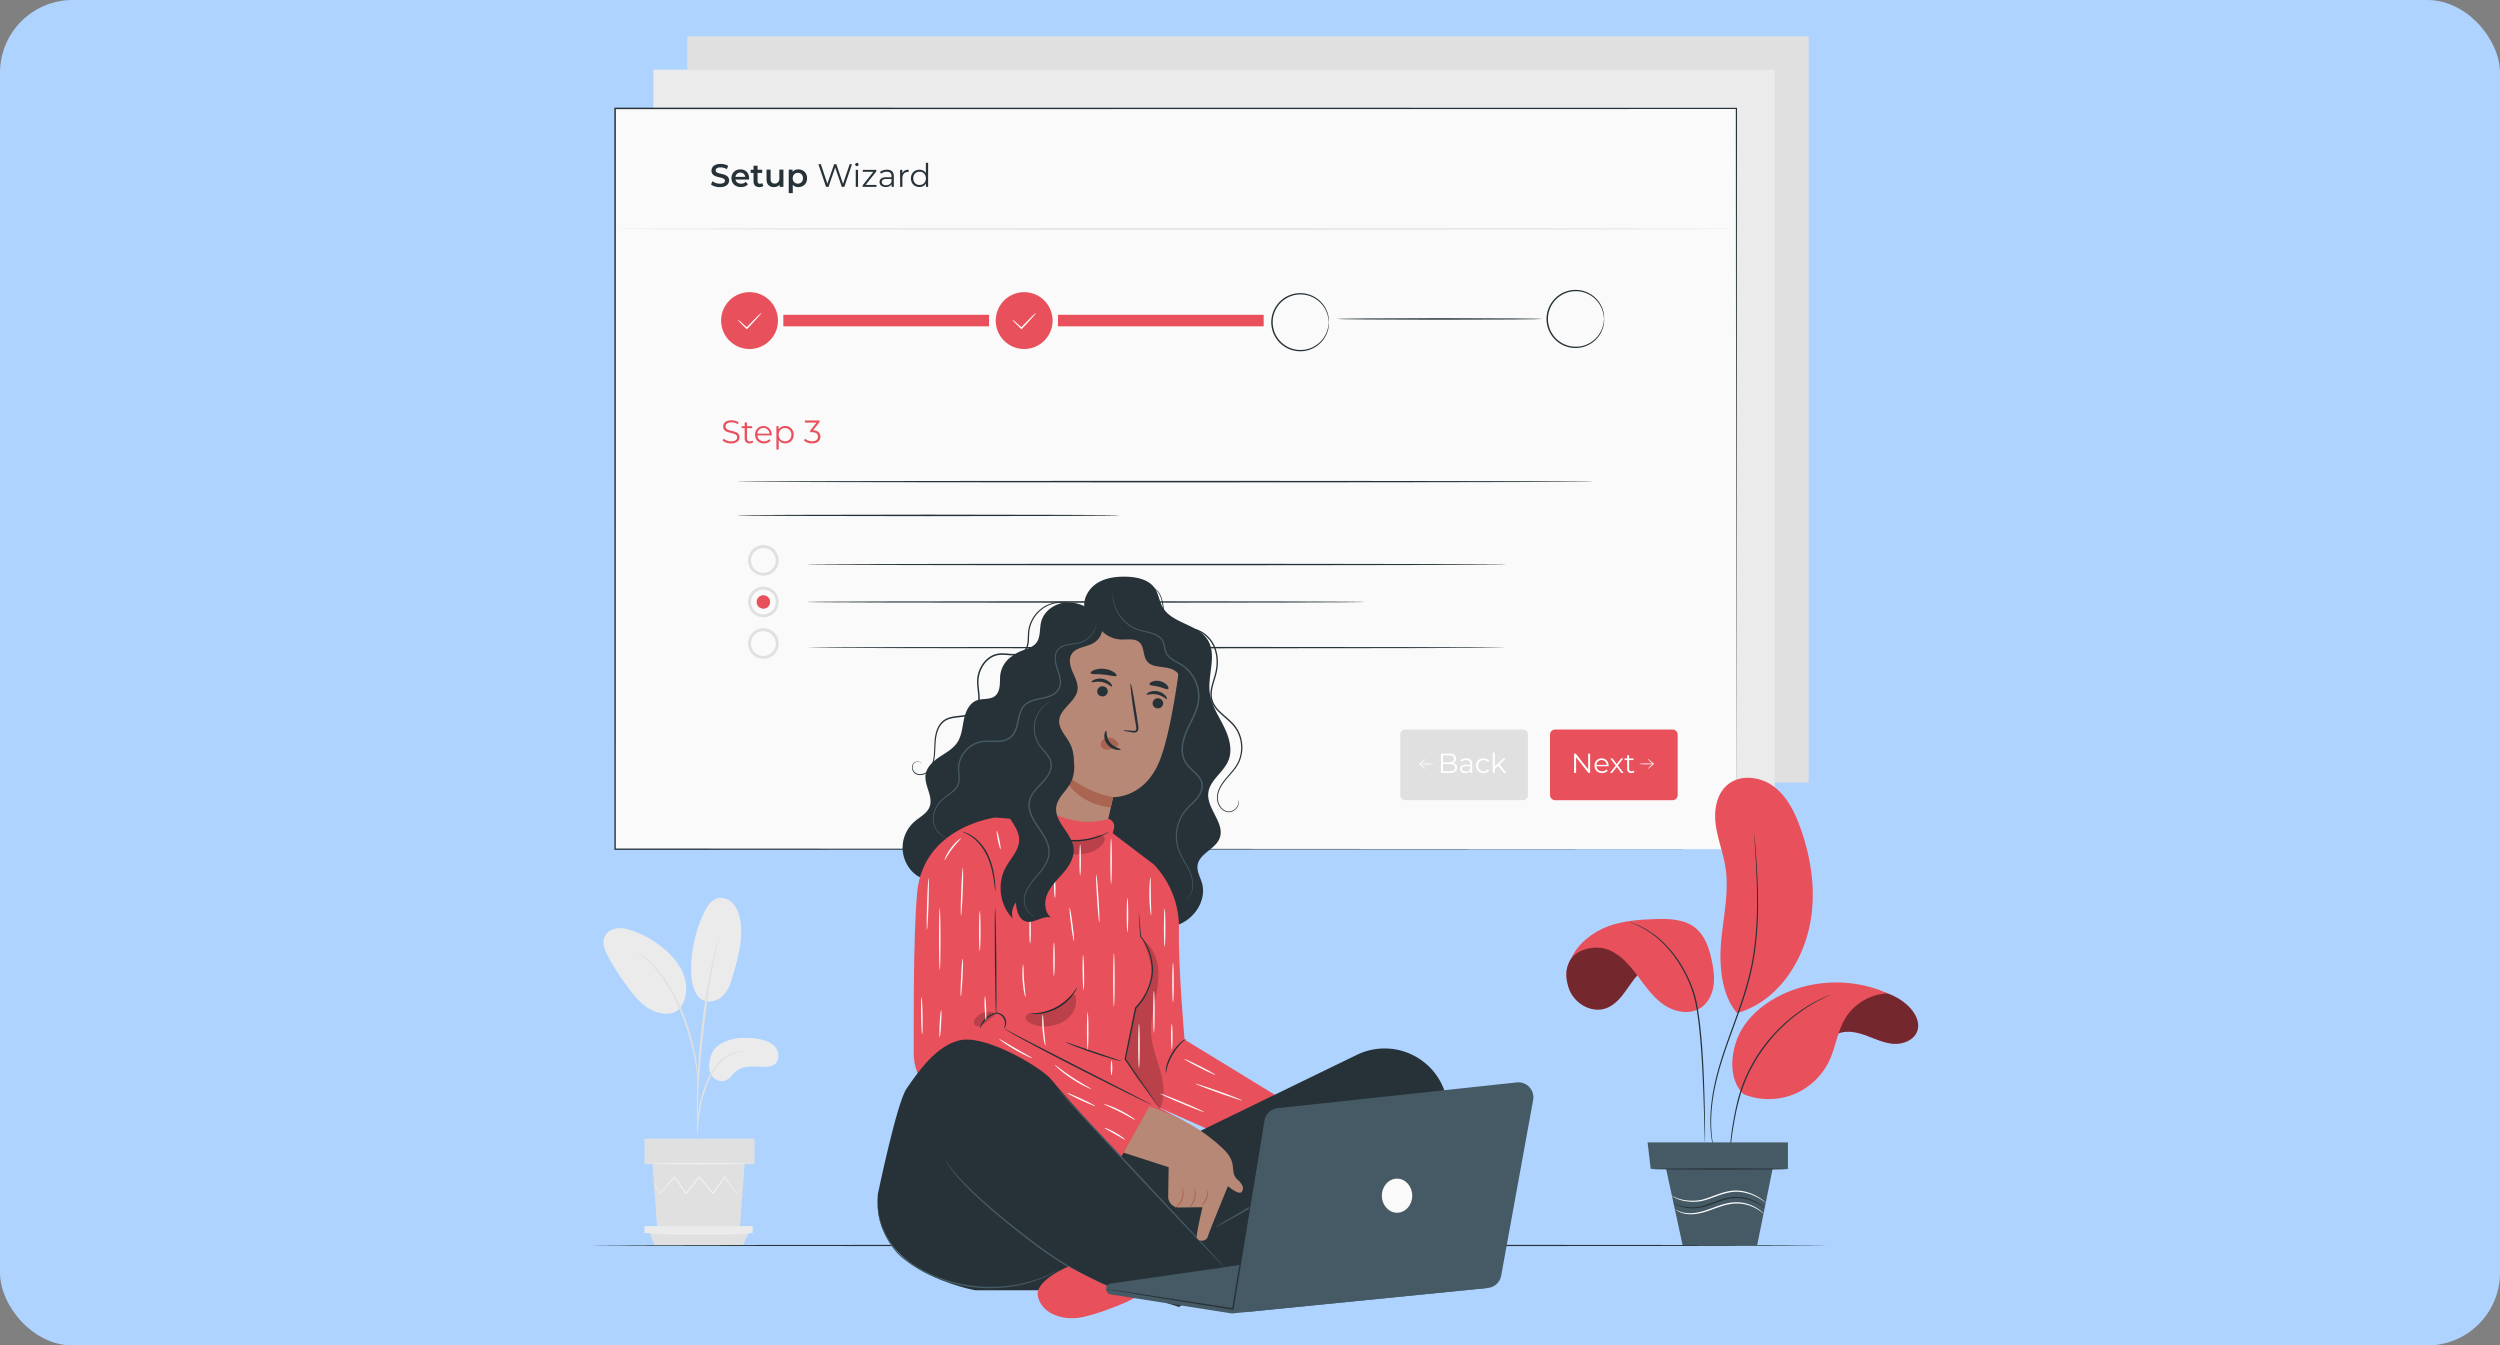 <svg width="275" height="148" viewBox="0 0 275 148" fill="none" xmlns="http://www.w3.org/2000/svg">
    <rect x="0" y="0" width="275" height="148" fill="#808080" stroke="none"/>
    <g clip-path="url(#oepdmeyjya)">
        <rect width="275" height="148" rx="8" fill="#AED3FF"/>
        <g clip-path="url(#n1y4rhmheb)">
            <path d="M198.955 4H75.611v82.075h123.344V4z" fill="#E0E0E0"/>
            <path d="M195.217 7.667H71.873v82.075h123.344V7.667zM79.42 114.738c1.182-.61 2.576-.689 3.888-.473.705.117 1.442.327 1.921.858.48.53.572 1.461.02 1.919-.328.27-.785.312-1.21.308-1.03-.012-2.17-.194-2.99.426-.47.353-.78.941-1.34 1.112-.55.169-1.166-.152-1.458-.648-.292-.496-.302-1.112-.165-1.671 0 0 .143-1.217 1.334-1.831zM76.71 109.504c.725 1.033 2.129.693 2.78.061.65-.633.927-1.545 1.178-2.418.572-1.993 1.15-4.084.724-6.111-.127-.607-.352-1.211-.781-1.662-.426-.451-1.08-.718-1.68-.56-.709.188-1.15.884-1.468 1.542a14.54 14.54 0 0 0-1.438 6.25c-.004 1.008.114 2.063.682 2.895M74.722 110.988c.785-.931.934-2.291.585-3.46-.35-1.17-1.14-2.161-2.049-2.975a11.058 11.058 0 0 0-3.669-2.164c-.53-.187-1.089-.333-1.648-.279-.56.054-1.124.34-1.385.839-.387.737-.016 1.63.384 2.358a27.857 27.857 0 0 0 2.411 3.67c.721.931 1.55 1.849 2.65 2.272 1.101.419 2.245.372 2.826-.391" fill="#EBEBEB"/>
            <path d="M76.66 125.094s.035-.165.067-.47c.031-.343.076-.772.123-1.281.06-.54.14-1.182.29-1.881.149-.696.384-1.452.682-2.218.312-.762.69-1.455 1.134-2.008.439-.556.95-.96 1.433-1.192a3.94 3.94 0 0 1 1.207-.375c.298-.032.467-.054.467-.067 0-.012-.169-.015-.477-.006a3.66 3.66 0 0 0-1.257.327c-.505.226-1.049.633-1.51 1.202-.463.565-.857 1.274-1.174 2.046a13.313 13.313 0 0 0-.677 2.256c-.143.712-.206 1.36-.25 1.904-.042.543-.058.985-.064 1.29-.007.305-.004.473.01.473h-.004z" fill="#E0E0E0"/>
            <path d="M76.748 124.109s.01-.076.013-.219v-.623c0-.54 0-1.322.029-2.291.047-1.932.212-4.013.536-6.946.305-2.759.712-5.968 1.144-8.053.092-.473.184-.902.273-1.274.083-.375.156-.699.222-.96l.147-.607c.031-.14.044-.213.038-.216-.007 0-.032.07-.077.204l-.18.597c-.08.261-.163.581-.258.953-.098.372-.2.798-.302 1.271-.425 1.891-.876 4.532-1.2 7.471-.321 2.94-.467 5.615-.48 7.554-.013.969.01 1.754.035 2.294.016.254.029.458.038.623.01.143.02.216.026.216l-.004.006z" fill="#E0E0E0"/>
            <path d="M76.761 118.949s.013-.232-.003-.652a18.616 18.616 0 0 0-.2-1.763 23.27 23.27 0 0 0-.572-2.571c-.118-.436-.397-1.481-1.074-3.041-.889-2.114-2.099-3.842-3.154-4.913-.247-.283-.52-.49-.743-.69-.114-.095-.216-.194-.317-.267l-.29-.197c-.346-.238-.54-.362-.546-.349-.031.041.775.518 1.795 1.601 1.016 1.084 2.191 2.8 3.074 4.897a24.294 24.294 0 0 1 1.08 3.013 25.229 25.229 0 0 1 .87 4.293c.039.416.067.645.08.645v-.006zM71.774 128.053l.518 7.083h9.097l.518-7.083H71.774zM82.994 125.26H70.898v2.793h12.096v-2.793z" fill="#E0E0E0"/>
            <path d="M70.898 134.866v.772h11.895v-.772H70.898z" fill="#EBEBEB"/>
            <path d="m72.023 137.001-.556-1.363h10.891l-.648 1.363h-9.687z" fill="#E0E0E0"/>
            <path d="M81.739 130.366s-.013.023-.042.064l-.136.181c-.13.165-.309.394-.53.68l-.023.032-.022-.032-1.303-1.802h.077l-1.284 1.815-.04.057-.045-.054c-.474-.562-.988-1.176-1.522-1.808h.09l-.083.105-1.36 1.706-.044.057-.042-.06c-.46-.655-.892-1.265-1.283-1.814h.073c-.632.724-1.169 1.334-1.578 1.805l-.029.031-.022-.035c-.21-.349-.375-.629-.496-.832l-.127-.223c-.028-.05-.041-.076-.038-.079 0 0 .02.022.054.07l.14.213c.127.197.302.473.518.816h-.051c.403-.479.93-1.096 1.553-1.827l.038-.044.035.051c.394.549.83 1.156 1.293 1.808h-.086c.432-.544.886-1.119 1.356-1.71.029-.035.058-.073.083-.105l.044-.054.045.054c.53.636 1.045 1.249 1.515 1.815h-.086c.467-.649.902-1.259 1.296-1.802l.038-.054.038.054c.512.734.95 1.354 1.274 1.821h-.048c.232-.28.416-.502.553-.664l.146-.172a.327.327 0 0 1 .054-.054l.007-.01zM82.034 128.005c0 .032-2.28.057-5.092.057-2.81 0-5.091-.025-5.091-.057s2.277-.057 5.091-.057 5.092.025 5.092.057zM82.492 135.714c0 .032-2.478.058-5.533.058-3.056 0-5.533-.026-5.533-.058 0-.031 2.477-.057 5.533-.057 3.055 0 5.533.026 5.533.057z" fill="#F5F5F5"/>
            <path d="M201.138 137.002c0 .044-30.479.082-68.067.082-37.588 0-68.074-.038-68.074-.082 0-.045 30.473-.083 68.074-.083 37.6 0 68.067.038 68.067.083z" fill="#263238"/>
            <path d="M191.002 11.928H67.658v81.487h123.344V11.928z" fill="#FAFAFA"/>
            <path d="m191.005 93.412-.066-81.487.066.067c-33.893.003-76.802.01-123.334.016h-.01l.083-.083c0 28.997-.003 56.583-.006 81.487l-.076-.076 123.343.076-123.343.077h-.077v-.077c0-24.904-.003-52.49-.006-81.487v-.082h.092l123.334.016h.067v.066l-.067 81.487z" fill="#263238"/>
            <path d="m78.21 20.293.159-.36c.2.16.514.274.822.274.388 0 .553-.14.553-.324 0-.537-1.48-.185-1.48-1.11 0-.403.32-.743 1.004-.743.298 0 .613.08.829.22l-.146.358a1.405 1.405 0 0 0-.686-.197c-.385 0-.54.15-.54.337 0 .53 1.477.184 1.477 1.1 0 .397-.325.74-1.007.74-.388 0-.775-.12-.982-.299l-.003.004zM82.393 19.75h-1.49c.055.276.286.454.617.454a.672.672 0 0 0 .514-.207l.239.273c-.172.204-.439.309-.766.309-.635 0-1.048-.41-1.048-.976 0-.566.416-.972.981-.972.566 0 .96.387.96.982 0 .035-.004.088-.007.13v.006zm-1.493-.296h1.077a.518.518 0 0 0-.537-.464.52.52 0 0 0-.54.464zM83.969 20.455a.697.697 0 0 1-.426.127c-.416 0-.654-.22-.654-.642v-.915h-.315v-.356h.315v-.436h.444v.436h.508v.356h-.508v.902c0 .184.093.286.264.286a.392.392 0 0 0 .248-.08l.124.319v.003zM86.176 18.656v1.9h-.422v-.241a.775.775 0 0 1-.613.267c-.486 0-.82-.267-.82-.84v-1.086h.445v1.026c0 .347.165.509.445.509.308 0 .517-.19.517-.572v-.96h.445l.003-.003zM88.778 19.606c0 .591-.41.976-.966.976a.777.777 0 0 1-.607-.258v.922h-.444v-2.59h.422v.248c.15-.181.369-.27.63-.27.555 0 .965.384.965.972zm-.451 0c0-.362-.242-.594-.563-.594-.32 0-.565.232-.565.594s.245.594.565.594c.321 0 .563-.232.563-.594zM93.716 18.065l-.838 2.491H92.6l-.73-2.126-.734 2.126h-.273l-.839-2.491h.27l.718 2.142.743-2.142h.245l.734 2.154.73-2.154h.254-.003zM94.075 18.093c0-.095.083-.177.184-.177a.18.18 0 0 1 .185.174.18.18 0 0 1-.185.185.182.182 0 0 1-.184-.181zm.057.591h.251v1.872h-.25v-1.872zM96.41 20.346v.21H94.89v-.168l1.178-1.49h-1.156v-.213h1.48v.168l-1.178 1.493h1.197zM98.322 19.396v1.16h-.241v-.292c-.115.194-.334.308-.645.308-.423 0-.683-.22-.683-.543 0-.29.184-.53.72-.53h.595v-.115c0-.321-.181-.496-.53-.496a.962.962 0 0 0-.623.22l-.114-.188c.187-.16.466-.255.762-.255.483 0 .759.242.759.725v.006zm-.254.598v-.305h-.588c-.362 0-.48.143-.48.333 0 .216.175.353.474.353.298 0 .495-.137.594-.381zM99.952 18.672v.245c-.022 0-.041-.004-.06-.004-.391 0-.63.248-.63.69v.953h-.25v-1.871h.241v.365c.118-.248.356-.381.702-.381l-.003.003zM102.095 17.916v2.64h-.241v-.372c-.153.255-.413.388-.721.388-.534 0-.931-.388-.931-.953 0-.566.397-.95.931-.95.298 0 .556.127.711.368v-1.125h.254l-.003.004zm-.248 1.703c0-.439-.298-.731-.692-.731-.394 0-.696.292-.696.73 0 .44.299.732.696.732.397 0 .692-.293.692-.731z" fill="#263238"/>
            <path d="m79.49 48.45.105-.203c.178.175.496.302.823.302.467 0 .67-.197.67-.442 0-.686-1.537-.264-1.537-1.188 0-.369.285-.687.92-.687.283 0 .576.083.776.223l-.09.21a1.277 1.277 0 0 0-.685-.207c-.458 0-.661.203-.661.455 0 .686 1.537.27 1.537 1.182 0 .368-.292.683-.93.683-.375 0-.744-.134-.928-.324v-.004zM82.86 48.641a.606.606 0 0 1-.397.134c-.352 0-.55-.2-.55-.547v-1.135h-.336v-.212h.337v-.41h.254v.41h.572v.212h-.572v1.122c0 .223.114.343.324.343a.426.426 0 0 0 .28-.095l.088.181v-.003zM84.884 47.894h-1.57c.03.394.328.655.738.655a.746.746 0 0 0 .574-.245l.143.165c-.168.2-.428.309-.724.309-.584 0-.984-.4-.984-.957 0-.556.387-.953.917-.953s.909.388.909.953c0 .023-.003.051-.003.08v-.007zm-1.57-.19h1.332c-.032-.369-.3-.626-.668-.626-.368 0-.632.257-.663.626zM87.307 47.815c0 .572-.4.956-.934.956a.821.821 0 0 1-.715-.371v1.045h-.254v-2.57h.242v.371c.152-.251.413-.384.724-.384.533 0 .934.384.934.953h.003zm-.254 0c0-.435-.302-.731-.699-.731-.397 0-.699.295-.699.73 0 .436.299.732.699.732.4 0 .699-.293.699-.731zM90.242 48.037c0 .417-.302.738-.906.738-.358 0-.705-.124-.898-.321l.123-.204c.162.169.451.29.775.29.413 0 .642-.194.642-.503 0-.308-.21-.495-.673-.495h-.178v-.191l.692-.868h-1.277v-.228h1.604v.18l-.705.89c.534.03.804.312.804.71l-.003.002z" fill="#E8505B"/>
            <path d="M167.501 80.247h-12.905a.569.569 0 0 0-.569.569v6.638c0 .314.255.569.569.569h12.905a.569.569 0 0 0 .569-.569v-6.638a.569.569 0 0 0-.569-.569z" fill="#E0E0E0"/>
            <path d="M160.275 84.455c0 .359-.267.565-.794.565h-.975V82.9h.915c.473 0 .743.2.743.544 0 .242-.13.404-.324.48.273.06.435.238.435.527v.004zm-1.547-1.367v.77h.674c.339 0 .536-.131.536-.385 0-.255-.197-.385-.536-.385h-.674zm1.322 1.35c0-.276-.204-.397-.575-.397h-.747v.795h.747c.371 0 .575-.12.575-.4v.003zM161.942 84.035v.985h-.206v-.248c-.095.162-.286.264-.546.264-.359 0-.582-.188-.582-.464 0-.245.159-.451.613-.451h.505v-.096c0-.273-.155-.42-.451-.42-.206 0-.4.074-.53.188l-.095-.159c.159-.136.397-.216.648-.216.409 0 .644.207.644.617zm-.216.508v-.26h-.498c-.308 0-.41.12-.41.286 0 .184.149.299.403.299.255 0 .42-.115.505-.325zM162.371 84.226c0-.477.346-.808.82-.808.27 0 .495.105.622.315l-.159.108a.54.54 0 0 0-.463-.235c-.347 0-.604.248-.604.62 0 .371.254.62.604.62a.544.544 0 0 0 .463-.233l.159.108c-.127.207-.352.315-.622.315-.477 0-.82-.337-.82-.81zM164.798 84.222l-.375.347v.454h-.216V82.78h.216v1.522l.95-.868h.267l-.68.652.743.94h-.264l-.641-.797v-.007zM156.797 83.479c.019.02-.238.286-.572.594v-.07c.334.305.591.566.572.588-.019.02-.305-.21-.639-.515l-.041-.034.041-.039c.334-.308.62-.543.639-.52v-.004z" fill="#fff"/>
            <path d="M157.709 84.038c0 .029-.34.051-.759.051-.42 0-.76-.022-.76-.05 0-.03.34-.052.76-.052.419 0 .759.023.759.051z" fill="#fff"/>
            <path d="M183.977 80.247h-12.906a.568.568 0 0 0-.568.569v6.638c0 .314.254.569.568.569h12.906a.568.568 0 0 0 .568-.569v-6.638a.568.568 0 0 0-.568-.569z" fill="#E8505B"/>
            <path d="M174.914 82.904v2.12h-.184l-1.359-1.72v1.72h-.223v-2.12h.185l1.362 1.719v-1.72h.219zM176.944 84.292h-1.331c.026.334.28.553.626.553.194 0 .365-.07.486-.21l.121.14a.786.786 0 0 1-.613.26c-.496 0-.836-.34-.836-.81 0-.47.331-.806.779-.806.447 0 .771.33.771.807v.066h-.003zm-1.331-.159h1.128c-.029-.311-.254-.53-.565-.53-.312 0-.537.219-.563.53zM178.351 85.02l-.505-.664-.508.664h-.241l.629-.817-.598-.775h.242l.476.623.477-.623h.235l-.597.775.635.817h-.245zM179.79 84.925a.509.509 0 0 1-.336.11c-.299 0-.467-.168-.467-.463v-.963h-.283v-.181h.283v-.35h.216v.35h.483v.181h-.483v.95c0 .188.095.29.276.29a.353.353 0 0 0 .235-.083l.076.155v.004zM181.254 84.588c-.019-.02.238-.286.572-.594v.07c-.334-.306-.591-.566-.572-.588.019-.023.305.21.638.514l.042.035-.042.038c-.333.309-.619.544-.638.522v.003z" fill="#fff"/>
            <path d="M180.346 84.029c0-.029.34-.051.759-.051s.759.022.759.05c0 .03-.34.051-.759.051s-.759-.022-.759-.05z" fill="#fff"/>
            <path d="M82.45 38.39a3.126 3.126 0 1 0 0-6.253 3.126 3.126 0 0 0 0 6.253z" fill="#E8505B"/>
            <path d="M146.169 35.444c-.022 0-.006-.28-.13-.756a3.098 3.098 0 0 0-2.433-2.25c-.502-.083-1.067-.067-1.604.14-.27.095-.53.238-.772.416-.241.175-.46.394-.641.648a3.062 3.062 0 0 0-.591 1.802c.006.661.216 1.303.591 1.802.181.254.4.473.644.648.239.181.499.324.772.416.537.207 1.102.223 1.604.14a3.058 3.058 0 0 0 1.293-.566 3.099 3.099 0 0 0 1.14-1.684c.124-.476.108-.756.131-.756 0 0 .041.28-.067.772a3.165 3.165 0 0 1-4.151 2.237 3.044 3.044 0 0 1-.814-.432 2.932 2.932 0 0 1-.679-.68 3.209 3.209 0 0 1-.626-1.897 3.23 3.23 0 0 1 1.305-2.577c.254-.188.528-.337.814-.432a3.168 3.168 0 0 1 3.017.476 3.134 3.134 0 0 1 1.134 1.76c.108.493.067.773.067.773h-.004zM176.449 35.085c-.023 0-.007-.28-.131-.756a3.098 3.098 0 0 0-2.433-2.25c-.501-.083-1.067-.067-1.604.14-.27.095-.53.238-.771.416a2.815 2.815 0 0 0-.642.648 3.07 3.07 0 0 0-.591 1.802 3.07 3.07 0 0 0 .591 1.802c.181.254.4.473.645.648.238.181.498.32.772.416.536.207 1.102.223 1.604.14a3.054 3.054 0 0 0 1.292-.566 3.102 3.102 0 0 0 1.141-1.684c.124-.477.108-.756.13-.756 0 0 .041.28-.067.772a3.107 3.107 0 0 1-1.134 1.76 3.167 3.167 0 0 1-3.017.477 3.036 3.036 0 0 1-.813-.432 3.215 3.215 0 0 1-1.306-2.577 3.216 3.216 0 0 1 1.306-2.577 2.95 2.95 0 0 1 .813-.433 3.169 3.169 0 0 1 3.017.477 3.134 3.134 0 0 1 1.134 1.76c.108.493.067.773.067.773h-.003z" fill="#263238"/>
            <path d="M83.753 34.417c.032.032-.511.661-1.216 1.405-.115.118-.223.232-.328.343l-.057.057-.057-.054c-.572-.556-.972-.978-.946-1.007.025-.029.473.35 1.057.893h-.114c.105-.108.213-.222.324-.343.705-.744 1.302-1.322 1.337-1.29v-.004z" fill="#fff"/>
            <path d="M108.795 34.627H86.167v1.271h22.628v-1.27zM112.66 38.39c1.726 0 3.125-1.4 3.125-3.127a3.126 3.126 0 1 0-3.125 3.127z" fill="#E8505B"/>
            <path d="M113.962 34.417c.032.032-.511.661-1.216 1.405-.115.118-.223.232-.328.343l-.057.057-.057-.054c-.572-.556-.972-.978-.946-1.007.025-.029.473.35 1.057.893h-.114c.105-.108.213-.222.324-.343.705-.744 1.302-1.322 1.337-1.29v-.004z" fill="#fff"/>
            <path d="M139.004 34.627h-22.628v1.271h22.628v-1.27z" fill="#E8505B"/>
            <path d="M169.683 35.085c0 .044-5.066.082-11.313.082-6.248 0-11.314-.038-11.314-.082 0-.045 5.066-.083 11.314-.083 6.247 0 11.313.038 11.313.083z" fill="#263238"/>
            <path d="M191.005 25.18c0 .044-27.614.082-61.67.082s-61.677-.038-61.677-.082c0-.045 27.608-.083 61.677-.083 34.068 0 61.67.038 61.67.083z" fill="#E0E0E0"/>
            <path d="M175.245 52.979c0 .044-21.065.083-47.047.083-25.981 0-47.05-.039-47.05-.083 0-.045 21.062-.083 47.05-.083 25.989 0 47.047.038 47.047.083zM123.1 56.694s-.038.006-.108.009c-.079 0-.184.006-.317.01-.289.003-.699.01-1.223.015l-4.495.026-14.83.025-14.833-.025-4.494-.026-1.223-.016a19.31 19.31 0 0 1-.318-.009.312.312 0 0 1-.108-.01c0-.003.038-.006.108-.01.08 0 .185-.005.318-.009l1.223-.016 4.494-.025 14.833-.025 14.83.025 4.495.025 1.223.016.317.01c.073 0 .108.006.108.01zM165.634 62.099c0 .044-17.202.082-38.42.082-21.217 0-38.423-.038-38.423-.082 0-.045 17.199-.083 38.423-.083s38.42.038 38.42.083z" fill="#263238"/>
            <path d="M83.972 63.325a1.681 1.681 0 1 1 .002-3.362 1.681 1.681 0 0 1-.002 3.362zm0-3.04a1.363 1.363 0 1 0 0 2.728 1.363 1.363 0 0 0 0-2.729z" fill="#E0E0E0"/>
            <path d="M150.051 66.217s-.054.007-.159.01c-.111 0-.267.003-.464.01-.416.002-1.016.009-1.785.015l-6.565.026-21.656.025c-8.458-.01-16.113-.02-21.662-.025l-6.565-.026-1.785-.016a40.04 40.04 0 0 1-.464-.01c-.105 0-.159-.009-.159-.009s.054-.006.159-.01c.111 0 .267-.003.464-.009l1.785-.016c1.556-.006 3.799-.016 6.565-.025l21.662-.026 21.656.026 6.565.025 1.785.016c.2.003.353.006.464.01.105 0 .159.01.159.01z" fill="#263238"/>
            <path d="M83.972 67.895a1.681 1.681 0 1 1 .002-3.363 1.681 1.681 0 0 1-.002 3.363zm0-3.041a1.363 1.363 0 1 0 0 2.728 1.363 1.363 0 0 0 0-2.728z" fill="#E0E0E0"/>
            <path d="M83.972 66.958a.74.74 0 1 0 0-1.481.74.74 0 0 0 0 1.48z" fill="#E8505B"/>
            <path d="M165.634 71.238c0 .044-17.202.082-38.42.082-21.217 0-38.423-.038-38.423-.082 0-.045 17.199-.083 38.423-.083s38.42.038 38.42.083z" fill="#263238"/>
            <path d="M83.972 72.468a1.681 1.681 0 1 1 .003-3.363 1.681 1.681 0 0 1-.003 3.363zm0-3.041a1.363 1.363 0 1 0 0 2.728 1.363 1.363 0 0 0 0-2.728z" fill="#E0E0E0"/>
            <path d="M111.91 71.86c-1.531.68-1.88 1.927-1.902 2.66-.023.735.012 1.599-.569 2.05-.546.423-1.347.232-1.995.474-.825.305-1.232 1.23-1.413 2.09-.181.862-.238 1.783-.718 2.52-.464.713-1.248 1.132-1.953 1.602-.705.47-1.411 1.093-1.541 1.932-.187 1.201.87 2.428.435 3.566-.279.73-1.067 1.106-1.658 1.62a3.84 3.84 0 0 0-1.305 2.66 3.835 3.835 0 0 0 1.007 2.787c.556.597 1.362 1.02 2.172.906.785-.112 1.411-.687 2.005-1.214a32.106 32.106 0 0 1 7.194-4.837c.676-.33 1.41-.683 1.759-1.35.175-.337.235-.722.289-1.097.731-5.004 1.458-10.006 2.189-15.011M119.334 67.104c-.296-1.103.349-2.3 1.305-2.927.953-.626 2.147-.772 3.287-.74 1.172.035 2.475.324 3.123 1.303.406.616.476 1.398.835 2.04 1.02 1.811 3.853 1.846 4.958 3.603 1.052 1.672-.022 3.861.229 5.822.168 1.312.927 2.46 1.521 3.645.594 1.182 1.033 2.587.531 3.813-.537 1.31-2.059 2.158-2.211 3.566-.187 1.747 1.88 3.343 1.245 4.979-.47 1.214-2.233 1.675-2.423 2.962-.102.69.308 1.337.492 2.008.47 1.703-.632 3.575-2.211 4.363-1.578.788-3.49.661-5.161.089a10.691 10.691 0 0 1-6.127-5.5 10.688 10.688 0 0 1-.311-8.231" fill="#263238"/>
            <path d="M101.46 84.08s-.041-.13-.248-.226a.628.628 0 0 0-.4-.032.52.52 0 0 0-.39.343.742.742 0 0 0 .104.655c.137.21.41.343.706.337.295 0 .606-.134.838-.379.238-.241.403-.572.508-.934.223-.734.159-1.589.238-2.5.048-.458.147-.935.375-1.377a2.29 2.29 0 0 1 .451-.61c.191-.174.426-.311.674-.4.502-.175 1.035-.197 1.559-.267.518-.067 1.067-.213 1.395-.639.336-.416.368-1.004.327-1.563-.035-.566-.156-1.144-.115-1.754a3.474 3.474 0 0 1 .585-1.672c.327-.49.794-.883 1.34-1.074.556-.194 1.131-.117 1.655-.076.521.038 1.07.06 1.458-.245.397-.292.492-.813.521-1.28.028-.477.019-.96.14-1.411a3.782 3.782 0 0 1 1.423-2.085 3.451 3.451 0 0 1 1.975-.667 3.675 3.675 0 0 1 1.55.298c.404.169.68.372.855.518.174.146.251.242.251.242-.007.006-.093-.076-.274-.216a3.409 3.409 0 0 0-.857-.483 3.676 3.676 0 0 0-1.525-.264 3.39 3.39 0 0 0-1.909.67 3.695 3.695 0 0 0-1.359 2.025c-.114.432-.102.899-.127 1.388a2.901 2.901 0 0 1-.124.744 1.326 1.326 0 0 1-.448.648c-.213.172-.486.254-.756.286a4.56 4.56 0 0 1-.807 0c-.533-.041-1.08-.108-1.591.073-.508.178-.95.547-1.258 1.014a3.316 3.316 0 0 0-.556 1.592c-.038.572.077 1.15.115 1.729.019.289.025.581-.022.87-.045.29-.156.576-.34.804-.181.232-.429.4-.696.506a3.315 3.315 0 0 1-.807.19c-.533.07-1.057.093-1.531.255a1.828 1.828 0 0 0-.622.365 2.16 2.16 0 0 0-.426.566c-.219.42-.317.88-.368 1.325-.086.893-.029 1.76-.264 2.52-.111.375-.289.721-.546.975a1.29 1.29 0 0 1-.912.397c-.321.004-.622-.149-.768-.384a.814.814 0 0 1-.099-.721.577.577 0 0 1 .442-.372c.168-.035.32 0 .422.047.213.112.232.261.235.255l.003-.007zM136.167 88.017s.016.025.038.079a.624.624 0 0 1 .045.257c0 .23-.143.592-.53.827a1.028 1.028 0 0 1-.718.149 1.27 1.27 0 0 1-.74-.46 1.795 1.795 0 0 1-.385-.925c-.041-.36.032-.744.181-1.11.299-.743.918-1.366 1.493-2.059.286-.35.553-.737.724-1.182.175-.442.254-.937.248-1.44a3.854 3.854 0 0 0-.34-1.496c-.213-.483-.556-.906-.959-1.28-.403-.379-.854-.728-1.261-1.151-.403-.416-.746-.96-.807-1.58-.063-.616.108-1.204.27-1.754.172-.552.334-1.09.375-1.64.102-1.09-.178-2.195-.845-2.955a3.122 3.122 0 0 0-1.169-.858c-.438-.19-.905-.216-1.359-.206-.451.003-.915.016-1.328-.165-.413-.178-.689-.537-.851-.893-.33-.731-.318-1.459-.461-2.05a2.806 2.806 0 0 0-.285-.794 1.59 1.59 0 0 0-.471-.518c-.352-.245-.705-.283-.924-.242-.219.045-.317.127-.324.118 0 0 .089-.092.315-.15.222-.054.594-.025.965.223.184.124.369.295.502.53.14.233.235.509.308.81.153.601.153 1.326.477 2.022.158.34.419.667.794.826.378.162.819.153 1.273.143.455-.013.953.01 1.414.21.46.187.886.499 1.229.893.702.794.994 1.945.889 3.07-.044.568-.212 1.124-.381 1.674-.162.547-.324 1.115-.263 1.688.057.572.368 1.077.762 1.484.391.41.842.759 1.251 1.144.413.38.775.829.994 1.331.226.499.337 1.036.35 1.557a3.933 3.933 0 0 1-.264 1.497c-.181.464-.46.864-.753 1.217-.59.699-1.197 1.306-1.492 2.018-.15.35-.22.715-.185 1.052.035.336.169.645.353.877.184.235.435.387.683.441a.956.956 0 0 0 .667-.127c.372-.216.521-.556.53-.772.01-.226-.063-.334-.051-.337l.016.007z" fill="#263238"/>
            <path d="M111.437 72.249c-.603.165-.931.851-.931 1.477 0 .626.242 1.22.407 1.824.165.604.245 1.28-.057 1.827-.604 1.1-2.297 1.043-3.113 1.996-1.039 1.21-.07 3.213-.819 4.62-.683 1.284-2.592 1.685-2.97 3.09-.242.892.263 1.865.013 2.754-.286 1.01-1.404 1.522-1.995 2.39-.594.874-.591 2.062-.181 3.035.362.867 1.003 1.585 1.728 2.19.092.076.181.149.276.222l10.939-2.546 2.195-20.245-5.495-2.634h.003z" fill="#263238"/>
            <path d="M117.437 68.499a1.594 1.594 0 0 0-1.732 1.284l-3.608 21.259c-.495 2.494 2.837 4.677 5.511 5.189 2.7.518 3.072-.782 3.615-3.143.908-3.94 1.223-5.424 1.219-5.402 0 0 3.52.162 5.168-4.125.82-2.132 1.48-5.77 1.925-8.767.4-2.698-.667-6.337-3.376-6.623l-8.722.328z" fill="#B78876"/>
            <path d="M127.94 77.454a.58.58 0 0 1-.67.457.554.554 0 0 1-.476-.639.581.581 0 0 1 .67-.457c.317.05.53.337.476.639zM128.35 76.882c-.086.06-.448-.353-1.061-.48-.609-.137-1.124.082-1.175-.007-.025-.041.076-.159.302-.26.222-.102.581-.169.962-.086.381.082.671.292.826.477.159.184.194.333.149.359l-.003-.004zM121.845 76.141a.581.581 0 0 1-.67.458.555.555 0 0 1-.476-.639.58.58 0 0 1 .67-.457c.318.05.53.336.476.638zM122.312 75.512c-.086.06-.451-.353-1.061-.48-.609-.136-1.124.083-1.175-.006-.025-.041.073-.159.302-.26.222-.102.581-.17.962-.087.381.083.671.293.826.477.156.184.194.334.149.36l-.003-.004zM123.564 80.352c.003-.035.4-.02 1.032.031.159.016.315.02.362-.082.061-.105.032-.286-.006-.486l-.21-1.29c-.279-1.831-.448-3.325-.375-3.334.073-.01.362 1.465.642 3.295.067.451.127.88.187 1.29.023.191.08.414-.05.63a.406.406 0 0 1-.305.174c-.108.01-.194-.006-.274-.019-.625-.098-1.013-.178-1.006-.213l.003.004z" fill="#263238"/>
            <path d="M122.443 87.686s-3.024-.445-5.6-2.85c0 0 .829 3.45 5.355 3.981l.245-1.131zM122.991 81.772a1.122 1.122 0 0 0-.902-.62c-.273-.028-.568.042-.775.226-.206.181-.308.483-.203.718.114.267.448.394.759.375.311-.022.604-.159.883-.299a.7.7 0 0 0 .213-.142c.057-.064.086-.156.048-.23" fill="#AA6550"/>
            <path d="M121.674 80.393c.101.016-.038.68.428 1.274.467.595 1.192.67 1.176.766 0 .045-.185.095-.486.041a1.71 1.71 0 0 1-.991-.6 1.474 1.474 0 0 1-.318-1.058c.035-.283.143-.433.187-.42l.004-.003zM122.814 74.327c-.096.152-.689-.058-1.426-.121-.734-.083-1.36.006-1.423-.165-.029-.08.108-.216.374-.328a2.385 2.385 0 0 1 1.112-.14c.442.045.82.198 1.061.36.241.162.346.32.302.394zM128.502 75.779c-.136.118-.527-.118-1.032-.232-.502-.133-.956-.105-1.023-.273-.028-.08.07-.204.286-.296a1.45 1.45 0 0 1 .889-.047c.347.085.62.276.766.454.149.181.178.337.114.394z" fill="#263238"/>
            <path d="M120.657 67.685c-.867-.902-2.115-1.5-3.37-1.414-1.254.086-2.465.938-2.763 2.136-.194.778-.035 1.684-.537 2.313-.476.6-1.35.7-2.033 1.061-1.07.57-1.642 1.91-1.302 3.067.292.991 1.169 1.862 1.039 2.885-.124.96-1.09 1.586-1.484 2.473-.435.978-.095 2.157.569 3.012.667.855 1.61 1.45 2.535 2.028.721.45 1.496.918 2.35.908 1.013-.01 1.931-.753 2.271-1.687.34-.934.156-2.005-.346-2.876-.435-.75-1.118-1.455-1.077-2.313.064-1.335 1.83-2.063 2.014-3.388.095-.683-.257-1.34-.534-1.976-.276-.636-.47-1.408-.092-1.987.492-.753 1.614-.734 2.395-1.194a2.033 2.033 0 0 0 .978-1.897c-.07-.747-.597-1.44-1.311-1.716" fill="#263238"/>
            <path d="M120.397 66.582a3.154 3.154 0 0 0 .582 2.571 3.146 3.146 0 0 0 2.35 1.195c.705.022 1.518-.159 2.026.328.534.511.359 1.445.804 2.04.635.845 2.014.48 2.941.985.718.39 1.039 1.226 1.414 1.954.374.724 1.013 1.474 1.826 1.414.098-.699.2-1.404.137-2.11-.064-.702-.305-1.414-.801-1.916-.273-.277-.613-.48-.857-.782-.525-.651-.48-1.576-.718-2.377a3.393 3.393 0 0 0-2.17-2.224c-.851-.277-1.807-.21-2.611-.607-.594-.293-1.054-.82-1.664-1.077-1.188-.502-2.531.14-3.621.829" fill="#263238"/>
            <path d="M104.179 92.17s-.124-.013-.34-.111a2.024 2.024 0 0 1-.784-.661 2.286 2.286 0 0 1-.426-1.554c.054-.639.375-1.35.966-1.904.295-.276.648-.505.984-.772.334-.264.667-.582.794-1.017.131-.432.029-.915 0-1.417a2.957 2.957 0 0 1 .324-1.522c.245-.48.613-.912 1.083-1.227.461-.324 1.045-.496 1.624-.511.578-.029 1.162.031 1.734-.048.286-.038.565-.118.807-.27a1.65 1.65 0 0 0 .574-.626c.274-.521.35-1.125.496-1.7.07-.29.162-.579.305-.846.143-.263.34-.505.584-.673.496-.344 1.077-.445 1.611-.556.533-.105 1.057-.245 1.47-.54a1.38 1.38 0 0 0 .467-.56c.102-.22.13-.467.121-.705-.029-.483-.194-.941-.343-1.383-.146-.445-.254-.902-.213-1.353.022-.223.086-.442.2-.63.118-.184.273-.337.454-.441.362-.21.75-.267 1.103-.318.355-.05.689-.086.991-.169a2.477 2.477 0 0 0 1.299-.873c.27-.347.393-.677.454-.9.06-.225.067-.35.076-.346 0 0 .006.124-.044.356a2.444 2.444 0 0 1-.436.928 2.5 2.5 0 0 1-1.324.925c-.308.088-.648.127-1.001.18-.349.055-.727.118-1.057.315-.334.19-.559.563-.588.982-.035.42.07.861.216 1.297.149.438.324.902.356 1.42.013.258-.019.528-.13.772a1.533 1.533 0 0 1-.515.623c-.445.324-.991.467-1.531.572-.534.111-1.096.22-1.547.534-.457.315-.692.861-.822 1.427-.143.565-.216 1.176-.509 1.738a1.76 1.76 0 0 1-.632.69 2.22 2.22 0 0 1-.87.292c-.6.08-1.185.016-1.747.044-1.134.007-2.118.731-2.579 1.643-.235.458-.34.96-.314 1.446.025.486.13.985-.013 1.462-.143.48-.505.813-.845 1.077-.346.267-.699.49-.985.756-.575.531-.892 1.214-.953 1.828a2.222 2.222 0 0 0 .385 1.51c.251.361.54.562.746.666.207.105.33.13.327.14l-.003.01zM130.52 98.903s.114-.089.276-.301c.159-.213.34-.585.365-1.1.032-.508-.085-1.14-.422-1.789-.311-.658-.813-1.338-1.143-2.215a4.576 4.576 0 0 1-.01-3.003 4.44 4.44 0 0 1 .839-1.478c.384-.444.851-.82 1.222-1.29.359-.46.633-1.08.451-1.671-.181-.594-.717-1.008-1.191-1.471-.238-.232-.473-.493-.638-.801a2.644 2.644 0 0 1-.292-1.005c-.067-.705.095-1.41.346-2.075.257-.667.597-1.277.88-1.897.282-.616.517-1.255.568-1.903.105-1.303-.473-2.57-1.369-3.356-.448-.4-1-.626-1.489-.956-.242-.166-.47-.363-.626-.614-.162-.25-.216-.54-.267-.804-.051-.267-.105-.52-.244-.73a1.44 1.44 0 0 0-.54-.49c-.432-.235-.909-.333-1.357-.442-.447-.104-.883-.228-1.254-.429a3.904 3.904 0 0 1-.953-.702 4.265 4.265 0 0 1-1.029-1.576 3.875 3.875 0 0 1-.245-1.166 2.82 2.82 0 0 1 .01-.416c.035-.007-.07.59.298 1.557.184.473.508 1.03 1.036 1.531.26.251.571.486.937.674.365.19.781.308 1.232.407.448.105.931.197 1.391.445.226.123.445.295.591.53.156.232.216.512.267.776.051.266.105.53.251.756.143.225.352.41.587.569.471.314 1.039.543 1.509.963.934.813 1.537 2.122 1.429 3.482-.054.68-.295 1.335-.581 1.961-.286.626-.625 1.236-.873 1.888-.245.648-.4 1.334-.337 2.002.032.33.114.657.27.943.153.286.372.534.607.763.235.229.483.448.708.693.226.241.422.524.521.848.098.324.073.674-.029.98a2.74 2.74 0 0 1-.457.832c-.388.489-.861.86-1.232 1.293a4.3 4.3 0 0 0-.817 1.427 4.446 4.446 0 0 0-.009 2.92c.314.858.81 1.548 1.118 2.215.33.661.448 1.316.403 1.834-.035.524-.232.902-.403 1.115-.175.213-.305.283-.305.283v-.007z" fill="#455A64"/>
            <path d="M126.947 95.128s2.818 2.644 2.735 6.991c-.083 4.348.619 12.235.619 12.235l12.022 7.35-3.392 5.199-13.245-5.879-2.776-5.691 4.04-20.205h-.003z" fill="#E8505B"/>
            <path d="M130.618 124.917s.448-.861-.813-1.519h-2.042l-3.986-6.89 3.182-21.383-5.438-4.134-12.034-1.07-4.206 21.64 5.378 9.832 10.662 4.385 9.304-.868-.007.007z" fill="#E8505B"/>
            <path d="m111.608 90.082.239-2.04a.645.645 0 0 1 .813-.55c2.979 2.336 6.051 3.524 9.287 2.59a.849.849 0 0 1 .594 1.017l-1.258 5.113-3.293.985-4.349-.852-2.029-3.756v-2.507h-.004z" fill="#E8505B"/>
            <path d="M122.033 91.49s-.13.098-.385.235a7.008 7.008 0 0 1-1.137.47 7.82 7.82 0 0 1-4.03.175 7.806 7.806 0 0 1-3.567-1.89 6.837 6.837 0 0 1-.826-.913c-.175-.235-.254-.371-.248-.378.029-.022.381.521 1.153 1.205a8.108 8.108 0 0 0 3.526 1.814 8.061 8.061 0 0 0 3.961-.127c.987-.286 1.543-.623 1.556-.591h-.003z" fill="#263238"/>
            <path d="M112.19 89.586c-.184.379-.083.846.149 1.198.232.353.575.614.912.865 1.165.867 2.379 1.731 3.776 2.129 1.398.397 3.037.25 4.11-.734.312-.286.553-.817.229-1.087-.241-.203-.603-.08-.899.035a6.938 6.938 0 0 1-4.494.146 6.937 6.937 0 0 1-3.624-2.66" fill="#000" opacity=".2"/>
            <path d="m110.529 112.736 19.667 10.551-7.096 4.29-13.527-3.969c-7.175-1.901-9.135-4.882-9.065-7.961.025-1.122-.105-12.063.378-17.427.657-7.308 8.598-8.293 8.598-8.293l-.14 6.25.089 7.63.27 7.004c.718-.359.899.988.899.988l-.073.941v-.004z" fill="#E8505B"/>
            <path d="M109.573 111.643c-.045 0-.108-2.647-.137-5.91-.028-3.267-.016-5.914.029-5.914.044 0 .108 2.647.136 5.914.029 3.266.016 5.913-.028 5.913v-.003z" fill="#263238"/>
            <path d="M110.459 113.095c-.023-.012.038-.13.069-.33a1.16 1.16 0 0 0-.133-.75 1.14 1.14 0 0 0-.588-.483c-.19-.073-.324-.076-.324-.102 0-.019.137-.06.356-.009.216.047.515.206.696.511.178.309.171.649.105.858-.067.216-.169.318-.185.305h.004z" fill="#263238"/>
            <path d="M110.458 113.095s.01.013.035.029a.816.816 0 0 0 .115.073c.104.064.26.15.46.261.404.219.994.53 1.725.912 1.483.762 3.5 1.795 5.73 2.939l5.736 2.933c.718.372 1.303.677 1.731.9.191.101.343.184.467.251.105.06.162.092.159.098a.766.766 0 0 1-.171-.067l-.483-.225c-.435-.213-1.029-.502-1.757-.855a460.617 460.617 0 0 1-5.758-2.892 274.792 274.792 0 0 1-5.711-2.984c-1.449-.781-2.332-1.315-2.281-1.379l.003.006zM123.329 116.724c-.007.023-.359-.063-.921-.222a50.08 50.08 0 0 1-4.323-1.471c-.543-.216-.874-.366-.864-.385.009-.022.352.089.905.277l2.157.74c.816.276 1.556.528 2.16.734.552.191.892.311.886.334v-.007zM118.479 108.615s-.025.089-.095.232c-.07.146-.191.346-.362.581a5.176 5.176 0 0 1-.686.754 5.822 5.822 0 0 1-1.023.721 5.87 5.87 0 0 1-1.159.467 5.046 5.046 0 0 1-1.007.168c-.289.016-.524.01-.686-.012-.162-.019-.248-.035-.248-.048 0-.032.359.003.921-.057.283-.029.613-.095.975-.197.359-.111.74-.261 1.121-.464.378-.21.715-.448 1.001-.69.283-.248.518-.489.695-.712.359-.441.525-.756.55-.743h.003zM109.49 98.017c-.025 0-.067-.442-.171-1.153-.108-.71-.286-1.694-.74-2.683-.455-.988-1.141-1.735-1.722-2.138-.581-.413-1.023-.528-1.01-.56 0-.009.114.013.305.077.194.063.464.187.772.384.616.391 1.34 1.15 1.804 2.168.464 1.016.626 2.02.705 2.739.038.359.057.651.063.855.007.203.004.314-.006.314v-.003zM130.473 114.322c.009.025-.219.118-.502.404-.28.279-.629.708-.937 1.236a6.034 6.034 0 0 0-.635 1.414c-.112.381-.112.632-.14.632-.016 0-.057-.254.025-.661.083-.403.283-.937.607-1.471a5.012 5.012 0 0 1 1-1.236c.312-.274.578-.337.578-.318h.004z" fill="#263238"/>
            <path d="M127.541 122.057c.654-1.255.492-2.778.124-4.144-.369-1.366-.931-2.698-1.036-4.109-.092-1.223.162-2.444.41-3.645.244-1.201.483-2.428.356-3.648-.127-1.22-.674-2.453-1.7-3.127.407 1.014.82 2.04.956 3.124.137 1.084-.031 2.25-.692 3.121-.337.444-.797.81-1.016 1.322-.293.683-.248 1.458-.467 2.144-.239.754-.671 3.277-.671 3.277-.028.14.747 1.566 1.516 2.583.768 1.017 1.696 1.932 2.252 3.083" fill="#000" opacity=".2"/>
            <path d="M127.588 121.971s-.032-.029-.079-.095l-.216-.29c-.194-.27-.464-.641-.797-1.105l-2.78-3.931-.019-.026.007-.031c.308-1.516.66-3.242 1.029-5.069.038-.194.079-.385.117-.572l.007-.022.015-.019c1.211-1.24 1.849-2.889 1.814-4.328-.073-1.449-.616-2.676-1.258-3.426l-.012-.013v-.016l-.121-1.922-.025-.512a1.002 1.002 0 0 1 0-.178c.006 0 .012.061.028.175.013.13.032.299.051.508l.168 1.92-.012-.032c.676.763 1.238 1.999 1.327 3.486.042.75-.14 1.538-.441 2.304a6.621 6.621 0 0 1-1.404 2.145l.022-.041c-.038.187-.076.378-.117.572-.378 1.824-.734 3.549-1.049 5.062l-.012-.057c1.115 1.617 2.055 2.983 2.728 3.965.321.474.575.855.762 1.132l.197.302a.402.402 0 0 1 .061.108l.009.006z" fill="#263238"/>
            <path d="M113.311 111.586c-.197-.152-.502.086-.489.337.012.251.219.442.432.572.581.356 1.296.448 1.975.394.845-.067 1.693-.362 2.309-.944.617-.581.966-1.474.779-2.304a.378.378 0 0 0-.083-.184c-.159-.165-.426.019-.584.184a6.27 6.27 0 0 1-4.206 1.939M109.475 111.449c-.731-.324-1.668-.082-2.151.55-.155.204-.263.489-.13.706.111.178.356.235.559.187.207-.048.381-.178.546-.305.366-.283.721-.572 1.071-.874a.338.338 0 0 0 .12-.149c.023-.061 0-.143-.057-.169" fill="#000" opacity=".2"/>
            <path d="M107.813 113.108c-.019-.006-.003-.162.092-.394s.289-.534.581-.791c.292-.254.616-.407.861-.471.244-.066.4-.06.403-.041.013.048-.606.143-1.156.636-.559.48-.737 1.08-.784 1.061h.003z" fill="#263238"/>
            <path d="M101.966 102.275c-.044 0-.041-1.271.006-2.837.051-1.567.127-2.835.172-2.832.044 0 .041 1.271-.006 2.838-.051 1.567-.128 2.834-.172 2.831zM103.379 106.708c-.044 0-.086-1.522-.089-3.4 0-1.878.032-3.4.079-3.4.045 0 .086 1.522.086 3.4s-.032 3.4-.079 3.4h.003zM105.917 95.472c.023 0 .032.295.029.772a58.24 58.24 0 0 1-.048 1.859 56.339 56.339 0 0 1-.098 1.856c-.035.476-.067.769-.089.769-.022 0-.032-.296-.029-.772.003-.477.019-1.135.048-1.863.028-.727.063-1.382.098-1.859.035-.476.067-.769.089-.765v.003zM107.775 104.595c-.045 0-.083-.982-.08-2.189 0-1.211.039-2.19.086-2.19.045 0 .083.982.08 2.19 0 1.21-.038 2.189-.086 2.189zM105.691 109.593c-.044 0-.035-.927.022-2.065s.14-2.059.188-2.056c.047.003.035.928-.023 2.065-.057 1.138-.139 2.06-.187 2.056zM101.438 113.769c-.044 0-.098-.909-.117-2.034-.019-1.124 0-2.037.047-2.037.045 0 .099.909.118 2.034.019 1.125 0 2.037-.048 2.037zM103.366 114.077c-.044 0-.048-.661-.003-1.474.044-.81.117-1.468.162-1.465.044.003.047.661.003 1.474-.044.811-.117 1.469-.162 1.465zM113.566 116.4c-.019.039-.893-.336-1.906-.921-1.016-.585-1.776-1.157-1.75-1.192.025-.038.826.467 1.833 1.049 1.006.585 1.842 1.023 1.823 1.068v-.004zM120.054 119.797c-.009.019-.263-.076-.654-.27a14.92 14.92 0 0 1-1.48-.851 14.385 14.385 0 0 1-1.369-1.024c-.334-.283-.521-.476-.508-.495.031-.039.857.651 1.966 1.379 1.105.731 2.064 1.217 2.042 1.261h.003zM120.464 121.663c-.019.041-.718-.245-1.56-.636-.842-.394-1.509-.743-1.49-.785.02-.041.718.245 1.56.636.842.394 1.509.743 1.49.785zM124.857 123.185c-.028.041-.753-.416-1.693-.89-.94-.477-1.737-.788-1.721-.836.012-.041.845.204 1.794.687.953.48 1.646 1.001 1.62 1.036v.003zM123.764 125.365c-.028.038-.52-.273-1.143-.626-.623-.356-1.143-.62-1.124-.661.015-.041.575.159 1.203.518.632.359 1.087.734 1.061.769h.003zM108.448 112.225c-.044 0-.104-.585-.133-1.31-.029-.724-.016-1.315.032-1.318.044 0 .105.584.133 1.312.029.725.016 1.316-.032 1.319v-.003zM118.132 103.515c-.044.006-.187-.808-.317-1.818-.131-1.011-.197-1.834-.153-1.84.045-.006.188.807.318 1.818.13 1.01.197 1.833.152 1.84zM119.197 108.926c-.044 0-.095-.864-.111-1.932s.009-1.932.054-1.935c.044 0 .095.864.111 1.932s-.01 1.932-.054 1.932v.003zM112.803 109.698c-.041.01-.241-.785-.311-1.789-.073-1.004.009-1.821.054-1.817.048 0 .041.81.111 1.805.07.994.194 1.792.146 1.801zM114.992 115.008c-.042.01-.232-.74-.308-1.687-.083-.947-.023-1.719.022-1.716.047 0 .063.766.143 1.703.076.938.19 1.694.146 1.704l-.003-.004zM115.935 107.379c-.044 0-.082-.83-.082-1.856 0-1.027.038-1.856.082-1.856.045 0 .083.829.083 1.856 0 1.026-.038 1.856-.083 1.856zM113.308 100.988c.045 0 .083.623.083 1.392 0 .769-.038 1.392-.083 1.392-.044 0-.082-.623-.082-1.392 0-.769.038-1.392.082-1.392zM115.995 96.298c.044 0 .095.553.108 1.236.013.683-.013 1.236-.057 1.24-.045 0-.095-.554-.108-1.237-.013-.683.013-1.236.057-1.24zM120.921 101.452c-.044 0-.155-1.173-.248-2.622-.092-1.452-.13-2.63-.082-2.634.044 0 .156 1.17.248 2.622s.13 2.631.082 2.631v.003zM122.529 110.728c-.045 0-.083-1.316-.083-2.936 0-1.621.038-2.937.083-2.937.044 0 .082 1.316.082 2.937 0 1.62-.038 2.936-.082 2.936zM119.645 115.469c-.044 0-.083-.921-.083-2.062 0-1.141.039-2.063.083-2.063.045 0 .083.922.083 2.063s-.038 2.062-.083 2.062zM122.271 118.253c-.044 0-.083-.359-.083-.798 0-.438.039-.797.083-.797.045 0 .083.359.083.797 0 .439-.038.798-.083.798zM124.021 98.773c.045 0 .083.842.083 1.881 0 1.04-.038 1.882-.083 1.882-.044 0-.083-.842-.083-1.882 0-1.039.039-1.88.083-1.88zM122.22 92.227c.045 0 .083 1.119.083 2.5 0 1.383-.038 2.502-.083 2.502-.044 0-.082-1.119-.082-2.501s.038-2.5.082-2.5zM118.819 92.898c.044 0 .082.762.082 1.7 0 .937-.038 1.7-.082 1.7-.045 0-.083-.763-.083-1.7 0-.938.038-1.7.083-1.7zM126.62 100.664c-.045.003-.169-.918-.188-2.069-.022-1.147.07-2.075.114-2.072.048 0 .032.928.051 2.072.019 1.141.07 2.066.023 2.072v-.003zM128.113 104.14c-.045 0-.083-.94-.083-2.1 0-1.16.038-2.1.083-2.1.044 0 .082.94.082 2.1 0 1.16-.038 2.1-.082 2.1zM129.031 110.251c-.045 0-.083-.969-.083-2.167s.038-2.167.083-2.167c.044 0 .082.969.082 2.167s-.038 2.167-.082 2.167zM126.931 113.601c-.044 0-.082-1.03-.082-2.298s.038-2.297.082-2.297c.045 0 .083 1.029.083 2.297 0 1.268-.038 2.298-.083 2.298zM125.289 117.474c-.045 0-.083-1.087-.083-2.431s.038-2.431.083-2.431c.044 0 .082 1.087.082 2.431s-.038 2.431-.082 2.431zM128.9 115.441c-.045 0-.083-.633-.083-1.411 0-.779.038-1.411.083-1.411.044 0 .083.632.083 1.411 0 .778-.039 1.411-.083 1.411zM132.426 122.311c-.019.041-1.102-.372-2.423-.925-1.322-.553-2.376-1.033-2.36-1.077.016-.045 1.102.372 2.423.925 1.322.553 2.376 1.032 2.357 1.077h.003zM136.637 121.043c-.016.044-1.175-.331-2.589-.836-1.416-.505-2.55-.95-2.534-.991.016-.045 1.175.33 2.592.835 1.413.506 2.55.951 2.534.992h-.003zM133.677 118.228c-.022.041-.797-.315-1.737-.795-.94-.48-1.683-.899-1.661-.94.022-.042.797.314 1.737.794.94.48 1.684.899 1.661.941zM105.711 92.208c.031.038-.47.496-.969 1.163-.502.664-.807 1.271-.851 1.252-.038-.016.203-.67.717-1.35.512-.684 1.077-1.097 1.103-1.062v-.003zM110.059 93.412c-.044.01-.175-.432-.289-.988-.114-.556-.171-1.01-.127-1.02.044-.01.175.432.289.989.114.556.172 1.01.127 1.02z" fill="#FAFAFA"/>
            <path d="m128.24 126.245 21.011-10.21a6.986 6.986 0 0 1 6.702.324c3.668 2.247 4.459 7.239 1.667 10.512l-9.103 10.658-23.241 3.216-2.175-13.169 2.582-4 2.557 2.672v-.003z" fill="#263238"/>
            <path d="M140.929 130.605s-.086.086-.258.213c-.171.127-.422.308-.74.524a54.858 54.858 0 0 1-5.117 3.082c-.339.178-.613.318-.806.41-.194.092-.302.14-.308.127-.007-.009.092-.076.276-.184.216-.127.476-.276.781-.454.661-.382 1.572-.909 2.57-1.51.997-.6 1.89-1.16 2.538-1.566.298-.188.555-.347.768-.48.181-.111.286-.169.293-.159l.003-.003z" fill="#455A64"/>
            <path d="M96.556 131.39s2.087-10.08 3.16-11.631c1.074-1.551 3.339-5.021 6.201-5.38 2.861-.359 8.709 3.076 9.776 4.427 2.694 3.413 19.69 21.418 19.483 21.179l-5.479 3.782-5.787-1.837h-16.612s-11.507-1.945-10.735-10.54h-.007z" fill="#263238"/>
            <path d="M123.904 141.927s-.089 0-.254-.013a4.967 4.967 0 0 1-.721-.114c-.619-.14-1.496-.426-2.528-.893-2.068-.931-4.774-2.548-7.487-4.687-2.741-2.101-5.12-4.141-6.695-5.774-.782-.817-1.385-1.513-1.738-2.043-.194-.251-.301-.477-.387-.617-.083-.146-.124-.222-.118-.225.007 0 .057.069.146.206.096.137.21.353.413.598.366.514.979 1.194 1.769 1.998 1.589 1.605 3.974 3.626 6.712 5.723 2.709 2.136 5.387 3.76 7.432 4.713 1.02.48 1.887.782 2.497.938.305.073.546.127.711.143.165.025.251.041.251.047h-.003zM116.461 139.677s-.069.051-.216.13c-.158.086-.368.204-.632.35-.276.149-.635.289-1.041.474-.204.095-.436.158-.671.244-.241.076-.489.185-.762.245-1.077.324-2.411.543-3.897.581a16.044 16.044 0 0 1-4.784-.619 14.872 14.872 0 0 1-4.358-2.069c-.298-.226-.597-.426-.87-.655a6.24 6.24 0 0 1-.724-.734 8.897 8.897 0 0 1-1.023-1.534c-.53-.998-.768-1.894-.86-2.514a4.528 4.528 0 0 1-.064-.721c0-.166 0-.251.006-.251.02 0 .01.349.121.962.111.614.365 1.491.902 2.469.267.49.6 1.001 1.023 1.5.216.245.444.493.715.712.266.223.568.42.863.642a14.916 14.916 0 0 0 4.32 2.034c1.636.47 3.262.648 4.736.626 1.474-.029 2.798-.235 3.872-.54.273-.058.521-.159.762-.232.238-.083.47-.14.67-.232.407-.175.769-.305 1.048-.445.27-.134.483-.242.645-.321.15-.073.229-.108.232-.102h-.013zM134.681 139.391c-.032.032-4.158-4.312-9.211-9.701-5.054-5.39-9.123-9.785-9.091-9.817.032-.031 4.158 4.313 9.211 9.702 5.054 5.39 9.122 9.784 9.091 9.816z" fill="#455A64"/>
            <path d="M117.532 139.315s-3.757 1.528-3.363 3.283c.39 1.75 2.331 2.564 4.288 2.377 1.956-.188 5.564-1.802 5.564-1.802l1.858-.985s-2.258-.035-3.395-.445c-1.321-.474-4.949-2.428-4.949-2.428h-.003z" fill="#E8505B"/>
            <path d="m122.179 142.385 13.328 2.097 28.157-2.806-15.436-4.233-26.039 3.747a.603.603 0 0 0-.518.601c0 .298.216.552.511.597l-.003-.003z" fill="#455A64"/>
            <path d="m139.096 123.261-3.227 19.086a1.653 1.653 0 0 0 1.795 1.919l26.004-2.593a1.649 1.649 0 0 0 1.461-1.348l3.516-19.32a1.651 1.651 0 0 0-1.801-1.939l-26.293 2.829a1.651 1.651 0 0 0-1.452 1.366h-.003z" fill="#455A64"/>
            <path d="M121.668 141.787s.025 0 .07.003l.206.026c.191.025.458.063.791.111l2.938.439c2.506.387 5.991.928 9.951 1.541l-.092.067c.166-.995.334-2.031.509-3.092.784-4.697 1.492-8.946 2.01-12.035.264-1.528.477-2.771.629-3.644.076-.42.137-.75.178-.989.022-.105.038-.19.051-.257a.373.373 0 0 1 .022-.086s0 .032-.006.089c-.01.067-.019.153-.035.261l-.15.994c-.136.874-.333 2.12-.575 3.652-.505 3.091-1.197 7.343-1.962 12.043l-.512 3.089-.013.079-.079-.012-9.942-1.596c-1.235-.206-2.229-.371-2.928-.486-.334-.057-.597-.105-.788-.136a8.135 8.135 0 0 0-.203-.038c-.045-.01-.07-.016-.067-.02l-.003-.003z" fill="#263238"/>
            <path d="M155.346 131.526c0 1.036-.749 1.875-1.67 1.875-.922 0-1.671-.839-1.671-1.875s.749-1.875 1.671-1.875c.921 0 1.67.839 1.67 1.875z" fill="#FAFAFA"/>
            <path d="M116.163 79.554c.671.995 1.35 2.005 1.728 3.146.375 1.141.416 2.447-.168 3.496-.486.874-1.382 1.554-1.531 2.542-.254 1.68 1.763 2.923 1.906 4.617.082.966-.47 1.869-1.093 2.61-.626.74-1.356 1.413-1.763 2.293-.406.88-.384 2.06.369 2.67-.928-.261-1.89.724-2.805.419-.778-.257-.985-1.245-1.061-2.062a1.973 1.973 0 0 0-.346 1.748c-1.41-1.43-1.747-3.804-.794-5.574.556-1.03 1.518-1.942 1.502-3.111-.016-1.28-1.203-2.237-1.54-3.474-.229-.845-.038-1.747.216-2.586.254-.84.578-1.672.613-2.549.035-.877-.045-1.226-.797-1.678" fill="#263238"/>
            <path d="M113.829 100.744s-.026 0-.07-.013a.87.87 0 0 1-.197-.064 1.388 1.388 0 0 1-.604-.521 2.084 2.084 0 0 1-.333-1.217c.009-.505.235-1.052.581-1.57.343-.524.816-1.017 1.258-1.582.429-.563.864-1.252.861-2.053.006-.804-.436-1.573-.925-2.298-.492-.724-1.07-1.5-1.242-2.466a2.27 2.27 0 0 1 .2-1.407c.213-.426.525-.772.829-1.097.309-.324.62-.623.864-.963.248-.336.442-.708.496-1.096a1.599 1.599 0 0 0-.248-1.09c-.197-.32-.454-.594-.689-.874a3.501 3.501 0 0 1-.861-1.833c-.089-.623 0-1.201.184-1.665.181-.464.432-.817.671-1.075.238-.257.457-.416.609-.514.077-.051.137-.083.178-.105.042-.022.064-.032.064-.029.016.02-.35.181-.807.693a3.38 3.38 0 0 0-.629 1.065 3.24 3.24 0 0 0-.155 1.614c.088.6.365 1.227.851 1.76.232.277.495.55.708.887.213.334.34.763.273 1.185-.06.426-.267.817-.521 1.166-.254.356-.571.665-.876.982-.302.321-.601.658-.801 1.055-.2.398-.267.858-.184 1.306.162.913.718 1.672 1.213 2.403.248.368.48.747.658 1.144.175.397.289.82.283 1.242 0 .423-.121.826-.293 1.18-.171.355-.39.667-.613.956-.454.575-.927 1.055-1.267 1.563-.343.502-.569 1.027-.584 1.507-.02.48.114.896.295 1.178.175.293.406.445.562.528.159.083.257.092.254.105l.007.013z" fill="#455A64"/>
            <path d="M136.114 129.747c-.918-.823.114-1.786-1.544-3.353-1.239-1.169-3.586-3.174-8.131-4.693l-2.846 5.087 4.955 1.602-.048 3.235a1.186 1.186 0 0 0 1.198 1.201l2.572-.032s-.749 3.175-.625 3.369c.352.553 1.111.298 1.213-.131.102-.429 2.217-5.558 2.217-5.558s1.382 1.195 1.579.512c0 0 .378-.416-.537-1.239h-.003z" fill="#B78876"/>
            <path d="M129.193 132.902c-.01-.019.121-.095.289-.263a2.072 2.072 0 0 0 .591-1.694c-.029-.239-.083-.378-.064-.388.013-.006.095.127.149.372.054.245.058.604-.069.969a1.848 1.848 0 0 1-.547.804c-.193.159-.343.21-.349.2zM130.847 132.797c-.028-.025.346-.391.496-.994.159-.601.006-1.103.044-1.109.013-.004.073.114.111.321a1.967 1.967 0 0 1-.4 1.554c-.133.162-.241.238-.251.228zM132.842 130.935s.048.102.051.28a1.706 1.706 0 0 1-.527 1.233c-.131.121-.229.168-.239.156-.025-.029.315-.296.512-.769.206-.471.162-.9.2-.903l.003.003z" fill="#AA6550"/>
            <path d="M200.28 116.07c.286-.992.899-1.948 1.842-2.355.985-.426 2.125-.184 3.132.184 1.007.366 1.998.855 3.065.922 1.071.066 2.278-.442 2.598-1.465.302-.963-.279-1.989-1.003-2.685-1.525-1.469-3.818-2.091-5.876-1.599-2.059.496-3.818 2.091-4.511 4.093" fill="#E8505B"/>
            <path d="M200.28 116.07c.286-.992.899-1.948 1.842-2.355.985-.426 2.125-.184 3.132.184 1.007.366 1.998.855 3.065.922 1.071.066 2.278-.442 2.598-1.465.302-.963-.279-1.989-1.003-2.685-1.525-1.469-3.818-2.091-5.876-1.599-2.059.496-3.818 2.091-4.511 4.093" fill="#000" opacity=".5"/>
            <path d="M191.806 120.369c-1.569-1.49-1.489-4.086-.708-6.107.781-2.018 2.49-3.569 4.399-4.592 3.7-1.98 8.325-2.129 12.143-.394-1.877.063-3.691 1.128-4.66 2.739-.86 1.43-1.051 3.162-1.762 4.671a7.44 7.44 0 0 1-3.974 3.715 7.43 7.43 0 0 1-5.441-.035M191.053 111.408c-1.738-2.053-1.97-5.345-1.712-8.024.257-2.676.876-5.37.454-8.027-.251-1.573-.861-3.076-1.067-4.655-.207-1.58.085-3.365 1.308-4.386 1.407-1.172 3.621-.896 5.082.204 1.465 1.1 2.309 2.828 2.929 4.553 1.359 3.785 1.861 7.983.743 11.847-1.118 3.864-3.742 7.319-7.588 8.485" fill="#E8505B"/>
            <path d="M190.217 128.244s-.006-.083-.006-.235c0-.156 0-.385.013-.677.022-.588.079-1.44.209-2.485.134-1.046.34-2.285.667-3.639a16.766 16.766 0 0 1 1.661-4.214 17.685 17.685 0 0 1 2.713-3.629 17.43 17.43 0 0 1 2.843-2.367c.435-.302.854-.527 1.216-.74.372-.194.696-.356.959-.483.264-.112.471-.197.626-.264.143-.057.219-.086.223-.083 0 .003-.07.042-.21.108-.153.07-.356.166-.613.286-.261.137-.578.302-.943.502-.356.216-.769.448-1.198.753a17.9 17.9 0 0 0-5.488 5.981c-1.598 2.796-2.036 5.736-2.354 7.795a34.718 34.718 0 0 0-.254 2.475 50.98 50.98 0 0 1-.041.677c-.01.156-.016.236-.023.236v.003z" fill="#263238"/>
            <path d="M175.232 103.314c-3.214 1.942-3.205 3.708-2.668 5.374.537 1.668 2.509 2.825 4.145 2.202.924-.353 1.595-1.157 2.166-1.964.572-.807 1.109-1.672 1.912-2.253.801-.582 1.963-.801 2.77-.226" fill="#E8505B"/>
            <path d="M175.232 103.314c-3.214 1.942-3.205 3.708-2.668 5.374.537 1.668 2.509 2.825 4.145 2.202.924-.353 1.595-1.157 2.166-1.964.572-.807 1.109-1.672 1.912-2.253.801-.582 1.963-.801 2.77-.226" fill="#000" opacity=".5"/>
            <path d="M172.824 105.44c.842-1.163 2.916-1.5 4.228-.918 1.312.578 2.271 1.728 3.132 2.879.86 1.147 1.696 2.361 2.887 3.158 1.191.798 2.855 1.087 4.04.283.778-.527 1.232-1.446 1.372-2.377.143-.931.007-1.881-.187-2.803-.283-1.347-.747-2.758-1.827-3.613-1.203-.956-2.871-1.001-4.405-.95-1.76.057-3.548.191-5.2.801-1.651.61-3.338 1.929-4.04 3.546" fill="#E8505B"/>
            <path d="M187.546 125.666s-.006-.025-.009-.07l-.01-.206-.028-.798c-.019-.705-.048-1.706-.086-2.936a181.089 181.089 0 0 0-.178-4.35c-.092-1.637-.213-3.435-.46-5.307-.127-.934-.274-1.85-.534-2.695a13.93 13.93 0 0 0-.985-2.358c-.381-.721-.8-1.376-1.242-1.951a12.51 12.51 0 0 0-1.356-1.49 9.92 9.92 0 0 0-2.407-1.64c-.156-.073-.293-.143-.417-.194-.12-.047-.225-.089-.314-.121-.079-.031-.14-.057-.194-.076-.044-.019-.063-.028-.063-.032 0 0 .025.004.07.016l.197.064c.088.032.196.067.32.108.127.048.264.114.426.181a9.654 9.654 0 0 1 2.452 1.617c.461.42.927.919 1.382 1.494.451.575.876 1.236 1.264 1.964.384.728.737 1.522 1.004 2.377.263.861.412 1.779.539 2.717.248 1.878.366 3.68.452 5.319.082 1.64.12 3.115.149 4.354.025 1.239.035 2.243.038 2.936v.798c0 .086 0 .152-.003.206 0 .048-.003.07-.007.07v.003zM188.703 127.122s-.181-.477-.352-1.382c-.169-.903-.293-2.241-.147-3.88.137-1.64.556-3.566 1.226-5.631.661-2.069 1.557-4.281 2.322-6.661.378-1.192.702-2.367.925-3.524.225-1.157.365-2.285.457-3.362.181-2.158.156-4.112.102-5.749-.054-1.636-.143-2.961-.197-3.877-.026-.45-.048-.803-.064-1.055l-.013-.273v-.095s.007.032.013.092l.029.273.089 1.052c.07.915.174 2.237.241 3.877.067 1.64.102 3.597-.073 5.764a30.182 30.182 0 0 1-.451 3.378c-.219 1.163-.543 2.349-.924 3.54-.769 2.387-1.668 4.595-2.332 6.658-.673 2.056-1.099 3.969-1.248 5.599-.159 1.63-.048 2.962.102 3.861.079.451.152.798.216 1.033.028.111.047.2.063.267.013.06.019.092.016.092v.003z" fill="#263238"/>
            <path d="M196.672 128.574h-15.094l-.343-2.907h15.437v2.907z" fill="#455A64"/>
            <path d="m183.198 128.244 1.887 8.719h8.204l1.763-8.719h-11.854z" fill="#455A64"/>
            <path d="M196.672 128.574c0 .042-3.319.064-7.41.051-4.094-.013-7.41-.054-7.41-.092s3.319-.064 7.413-.051c4.094.013 7.41.054 7.41.092h-.003z" fill="#455A64"/>
            <path d="M194.083 132.88c-.019.029-.445-.41-1.328-.763a4.683 4.683 0 0 0-1.617-.324c-.625-.019-1.302.13-1.988.366-.689.232-1.331.502-1.956.651a4.591 4.591 0 0 1-1.69.051 3.527 3.527 0 0 1-1.087-.343 2.017 2.017 0 0 1-.343-.235c.01-.013.131.076.369.187a3.85 3.85 0 0 0 1.077.292 4.674 4.674 0 0 0 1.645-.079c.603-.153 1.245-.426 1.941-.661.692-.238 1.394-.391 2.036-.362a4.612 4.612 0 0 1 1.651.362c.448.184.772.41.985.575.105.083.184.153.235.203.051.048.076.077.073.08h-.003z" fill="#263238"/>
            <path d="M193.969 133.462c-.019.028-.428-.398-1.277-.754a4.345 4.345 0 0 0-1.559-.32c-.604-.016-1.261.12-1.922.346-.664.222-1.289.48-1.883.642-.594.162-1.156.219-1.626.181a2.699 2.699 0 0 1-1.065-.286 1.921 1.921 0 0 1-.254-.162c-.054-.041-.082-.064-.079-.07.009-.013.124.073.356.178.232.102.59.216 1.048.235.454.022 1-.041 1.582-.21.584-.165 1.203-.425 1.874-.648.67-.229 1.35-.365 1.972-.343a4.259 4.259 0 0 1 2.763 1.125c.048.047.073.073.07.079v.007z" fill="#fff"/>
            <path d="M194.233 132.302c-.019.028-.461-.417-1.366-.804a5.014 5.014 0 0 0-1.658-.398c-.642-.044-1.344.121-2.052.363-.711.238-1.372.527-2.026.661a5.125 5.125 0 0 1-1.747 0 3.925 3.925 0 0 1-1.122-.356 2.325 2.325 0 0 1-.273-.169c-.057-.044-.089-.07-.085-.073.009-.013.133.076.381.191a4.33 4.33 0 0 0 1.111.305 5.252 5.252 0 0 0 1.706-.032c.626-.133 1.29-.426 2.004-.667.712-.245 1.439-.413 2.106-.359a4.914 4.914 0 0 1 1.69.438c.454.204.788.436 1.007.607.108.086.19.156.241.21.054.051.08.079.076.083h.007z" fill="#fff"/>
            <path d="M196.805 128.587c0 .038-3.395.073-7.581.073-4.187 0-7.585-.032-7.585-.073 0-.042 3.395-.073 7.585-.073 4.189 0 7.581.031 7.581.073z" fill="#263238"/>
        </g>
    </g>
    <defs>
        <clipPath id="oepdmeyjya">
            <path fill="#fff" d="M0 0h275v148H0z"/>
        </clipPath>
        <clipPath id="n1y4rhmheb">
            <path fill="#fff" transform="translate(65 4)" d="M0 0h146v141H0z"/>
        </clipPath>
    </defs>
</svg>
